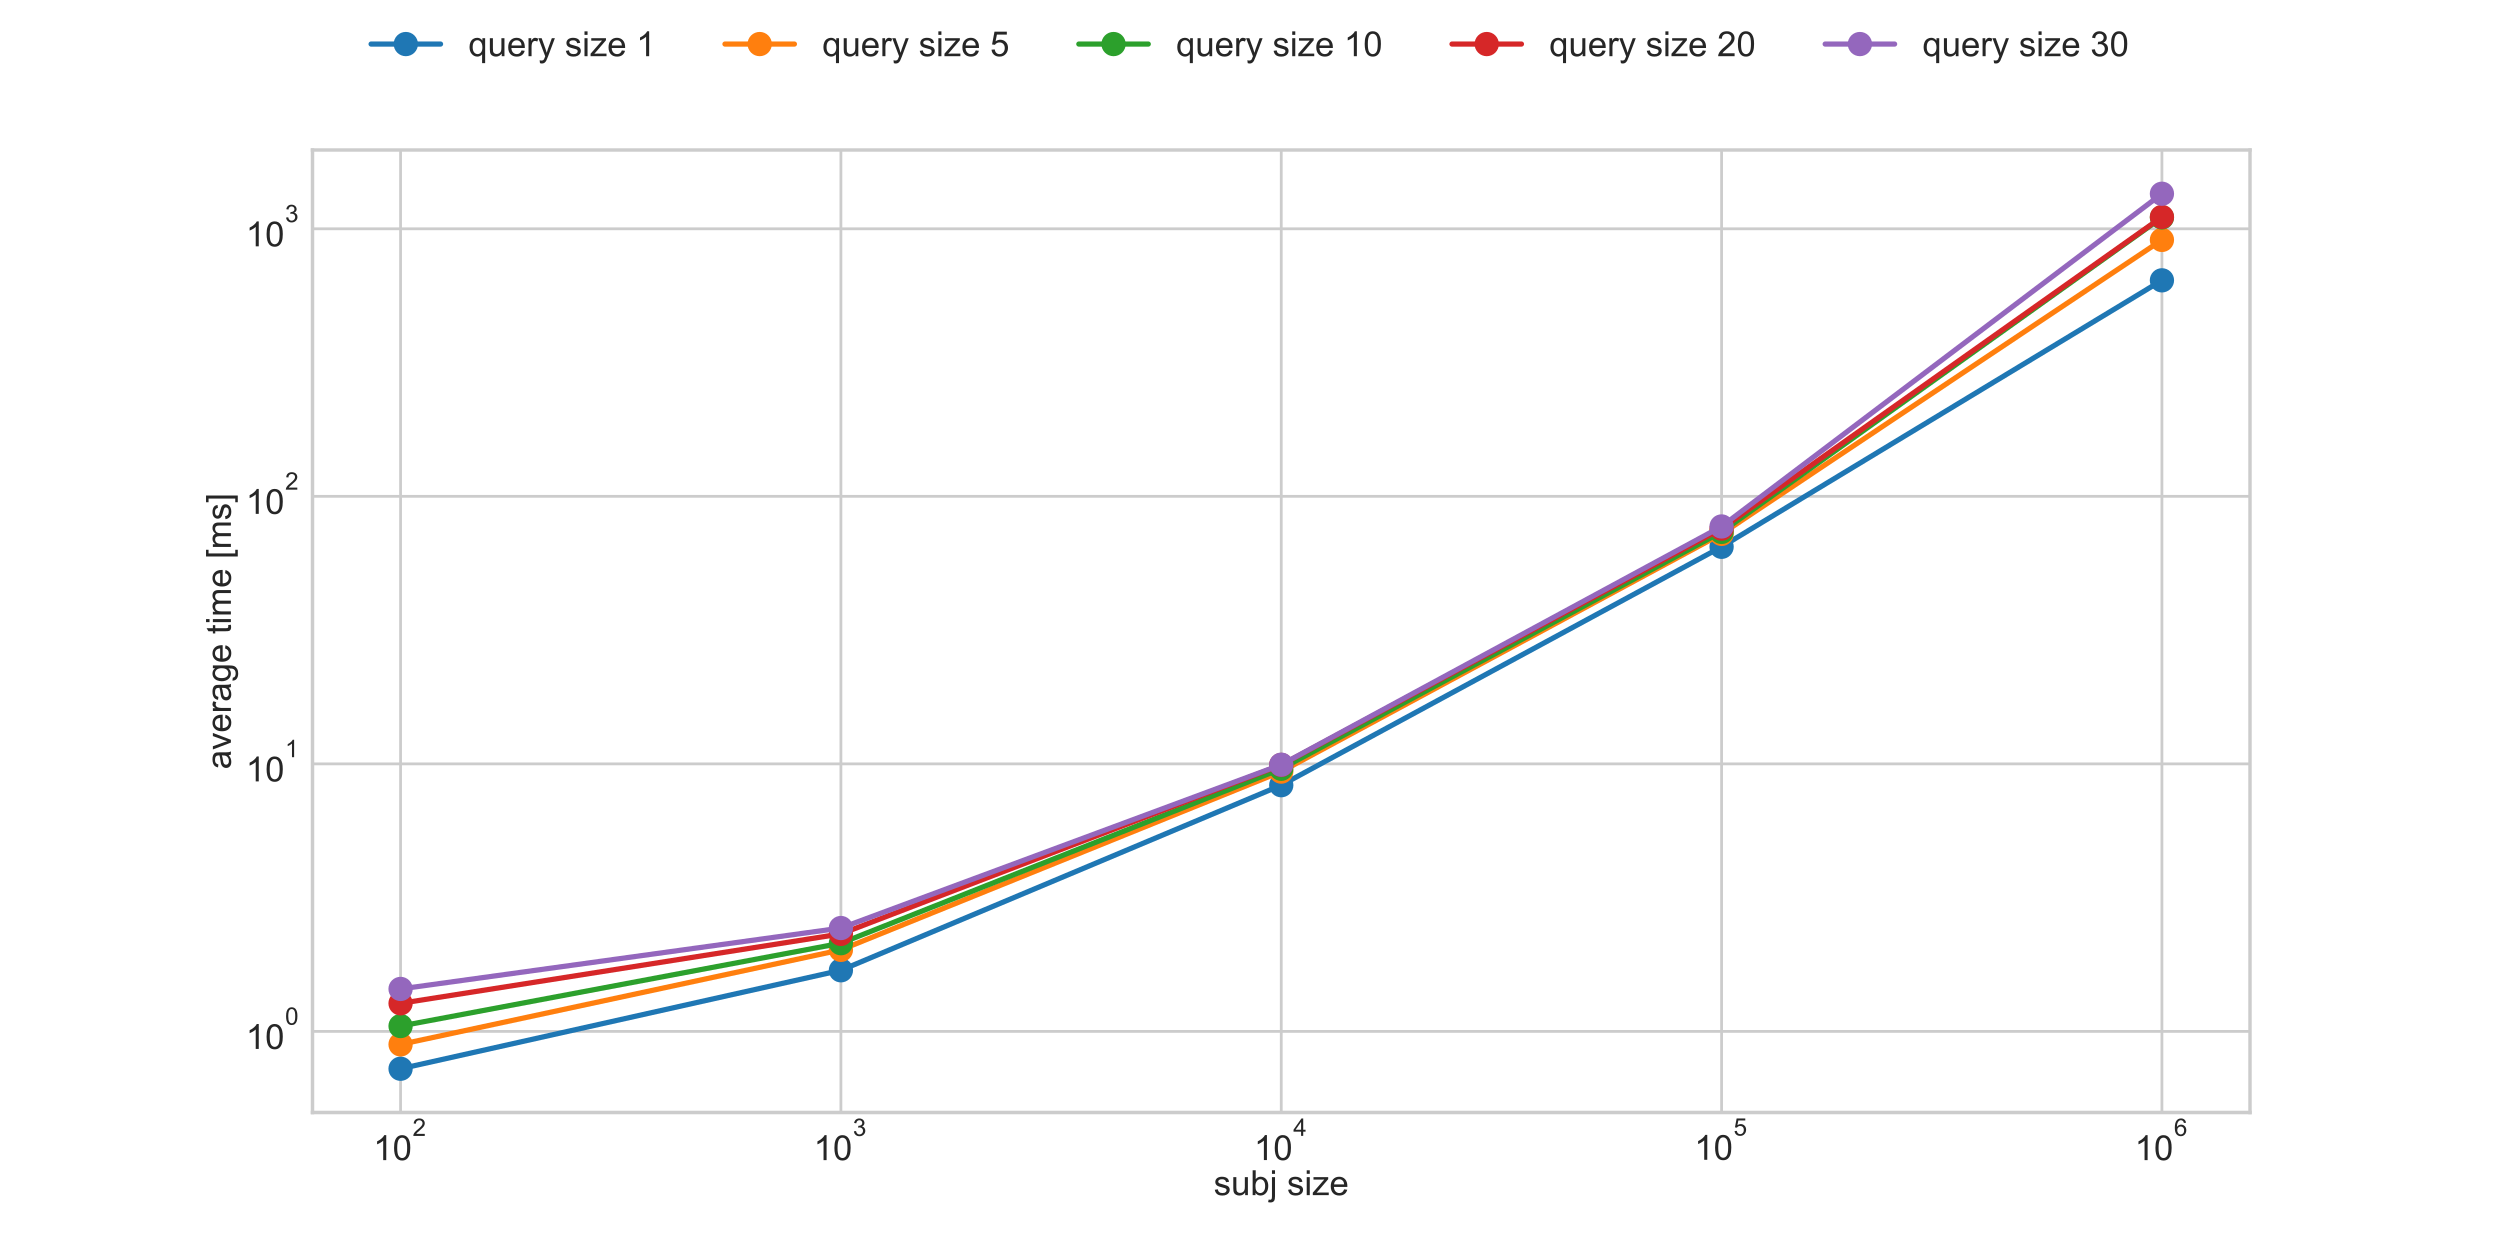 <?xml version="1.0" encoding="utf-8" standalone="no"?>
<!DOCTYPE svg PUBLIC "-//W3C//DTD SVG 1.1//EN"
  "http://www.w3.org/Graphics/SVG/1.1/DTD/svg11.dtd">
<!-- Created with matplotlib (https://matplotlib.org/) -->
<svg height="360pt" version="1.1" viewBox="0 0 720 360" width="720pt" xmlns="http://www.w3.org/2000/svg" xmlns:xlink="http://www.w3.org/1999/xlink">
 <defs>
  <style type="text/css">*{stroke-linecap:butt;stroke-linejoin:round;}</style>
 </defs>
 <g id="figure_1">
  <g id="patch_1">
   <path d="M 0 360 
L 720 360 
L 720 0 
L 0 0 
z
" style="fill:#ffffff;"/>
  </g>
  <g id="axes_1">
   <g id="patch_2">
    <path d="M 90 320.4 
L 648 320.4 
L 648 43.2 
L 90 43.2 
z
" style="fill:#ffffff;"/>
   </g>
   <g id="matplotlib.axis_1">
    <g id="xtick_1">
     <g id="line2d_1">
      <path clip-path="url(#pd9f61dae8f)" d="M 115.364 320.4 
L 115.364 43.2 
" style="fill:none;stroke:#cccccc;stroke-linecap:round;stroke-width:0.8;"/>
     </g>
     <g id="line2d_2"/>
     <g id="text_1">
      <!-- $\mathdefault{10^{2}}$ -->
      <g style="fill:#262626;" transform="translate(107.514 334.212)scale(0.1 -0.1)">
       <defs>
        <path d="M 37.25 0 
L 28.469 0 
L 28.469 56 
Q 25.297 52.984 20.141 49.953 
Q 14.984 46.922 10.891 45.406 
L 10.891 53.906 
Q 18.266 57.375 23.781 62.297 
Q 29.297 67.234 31.594 71.875 
L 37.25 71.875 
z
" id="ArialMT-49"/>
        <path d="M 4.156 35.297 
Q 4.156 48 6.766 55.734 
Q 9.375 63.484 14.516 67.672 
Q 19.672 71.875 27.484 71.875 
Q 33.25 71.875 37.594 69.547 
Q 41.938 67.234 44.766 62.859 
Q 47.609 58.5 49.219 52.219 
Q 50.828 45.953 50.828 35.297 
Q 50.828 22.703 48.234 14.969 
Q 45.656 7.234 40.5 3 
Q 35.359 -1.219 27.484 -1.219 
Q 17.141 -1.219 11.234 6.203 
Q 4.156 15.141 4.156 35.297 
z
M 13.188 35.297 
Q 13.188 17.672 17.312 11.828 
Q 21.438 6 27.484 6 
Q 33.547 6 37.672 11.859 
Q 41.797 17.719 41.797 35.297 
Q 41.797 52.984 37.672 58.781 
Q 33.547 64.594 27.391 64.594 
Q 21.344 64.594 17.719 59.469 
Q 13.188 52.938 13.188 35.297 
z
" id="ArialMT-48"/>
        <path d="M 50.344 8.453 
L 50.344 0 
L 3.031 0 
Q 2.938 3.172 4.047 6.109 
Q 5.859 10.938 9.828 15.625 
Q 13.812 20.312 21.344 26.469 
Q 33.016 36.031 37.109 41.625 
Q 41.219 47.219 41.219 52.203 
Q 41.219 57.422 37.469 61 
Q 33.734 64.594 27.734 64.594 
Q 21.391 64.594 17.578 60.781 
Q 13.766 56.984 13.719 50.25 
L 4.688 51.172 
Q 5.609 61.281 11.656 66.578 
Q 17.719 71.875 27.938 71.875 
Q 38.234 71.875 44.234 66.156 
Q 50.25 60.453 50.25 52 
Q 50.25 47.703 48.484 43.547 
Q 46.734 39.406 42.656 34.812 
Q 38.578 30.219 29.109 22.219 
Q 21.188 15.578 18.938 13.203 
Q 16.703 10.844 15.234 8.453 
z
" id="ArialMT-50"/>
       </defs>
       <use transform="translate(0 0.994)" xlink:href="#ArialMT-49"/>
       <use transform="translate(55.615 0.994)" xlink:href="#ArialMT-48"/>
       <use transform="translate(112.973 70.688)scale(0.7)" xlink:href="#ArialMT-50"/>
      </g>
     </g>
    </g>
    <g id="xtick_2">
     <g id="line2d_3">
      <path clip-path="url(#pd9f61dae8f)" d="M 242.182 320.4 
L 242.182 43.2 
" style="fill:none;stroke:#cccccc;stroke-linecap:round;stroke-width:0.8;"/>
     </g>
     <g id="line2d_4"/>
     <g id="text_2">
      <!-- $\mathdefault{10^{3}}$ -->
      <g style="fill:#262626;" transform="translate(234.332 334.212)scale(0.1 -0.1)">
       <defs>
        <path d="M 4.203 18.891 
L 12.984 20.062 
Q 14.5 12.594 18.141 9.297 
Q 21.781 6 27 6 
Q 33.203 6 37.469 10.297 
Q 41.75 14.594 41.75 20.953 
Q 41.75 27 37.797 30.922 
Q 33.844 34.859 27.734 34.859 
Q 25.25 34.859 21.531 33.891 
L 22.516 41.609 
Q 23.391 41.5 23.922 41.5 
Q 29.547 41.5 34.031 44.422 
Q 38.531 47.359 38.531 53.469 
Q 38.531 58.297 35.25 61.469 
Q 31.984 64.656 26.812 64.656 
Q 21.688 64.656 18.266 61.422 
Q 14.844 58.203 13.875 51.766 
L 5.078 53.328 
Q 6.688 62.156 12.391 67.016 
Q 18.109 71.875 26.609 71.875 
Q 32.469 71.875 37.391 69.359 
Q 42.328 66.844 44.938 62.5 
Q 47.562 58.156 47.562 53.266 
Q 47.562 48.641 45.062 44.828 
Q 42.578 41.016 37.703 38.766 
Q 44.047 37.312 47.562 32.688 
Q 51.078 28.078 51.078 21.141 
Q 51.078 11.766 44.234 5.25 
Q 37.406 -1.266 26.953 -1.266 
Q 17.531 -1.266 11.297 4.344 
Q 5.078 9.969 4.203 18.891 
z
" id="ArialMT-51"/>
       </defs>
       <use transform="translate(0 0.994)" xlink:href="#ArialMT-49"/>
       <use transform="translate(55.615 0.994)" xlink:href="#ArialMT-48"/>
       <use transform="translate(112.973 70.688)scale(0.7)" xlink:href="#ArialMT-51"/>
      </g>
     </g>
    </g>
    <g id="xtick_3">
     <g id="line2d_5">
      <path clip-path="url(#pd9f61dae8f)" d="M 369 320.4 
L 369 43.2 
" style="fill:none;stroke:#cccccc;stroke-linecap:round;stroke-width:0.8;"/>
     </g>
     <g id="line2d_6"/>
     <g id="text_3">
      <!-- $\mathdefault{10^{4}}$ -->
      <g style="fill:#262626;" transform="translate(361.15 334.113)scale(0.1 -0.1)">
       <defs>
        <path d="M 32.328 0 
L 32.328 17.141 
L 1.266 17.141 
L 1.266 25.203 
L 33.938 71.578 
L 41.109 71.578 
L 41.109 25.203 
L 50.781 25.203 
L 50.781 17.141 
L 41.109 17.141 
L 41.109 0 
z
M 32.328 25.203 
L 32.328 57.469 
L 9.906 25.203 
z
" id="ArialMT-52"/>
       </defs>
       <use transform="translate(0 0.202)" xlink:href="#ArialMT-49"/>
       <use transform="translate(55.615 0.202)" xlink:href="#ArialMT-48"/>
       <use transform="translate(112.973 69.895)scale(0.7)" xlink:href="#ArialMT-52"/>
      </g>
     </g>
    </g>
    <g id="xtick_4">
     <g id="line2d_7">
      <path clip-path="url(#pd9f61dae8f)" d="M 495.818 320.4 
L 495.818 43.2 
" style="fill:none;stroke:#cccccc;stroke-linecap:round;stroke-width:0.8;"/>
     </g>
     <g id="line2d_8"/>
     <g id="text_4">
      <!-- $\mathdefault{10^{5}}$ -->
      <g style="fill:#262626;" transform="translate(487.968 334.113)scale(0.1 -0.1)">
       <defs>
        <path d="M 4.156 18.75 
L 13.375 19.531 
Q 14.406 12.797 18.141 9.391 
Q 21.875 6 27.156 6 
Q 33.5 6 37.891 10.781 
Q 42.281 15.578 42.281 23.484 
Q 42.281 31 38.062 35.344 
Q 33.844 39.703 27 39.703 
Q 22.75 39.703 19.328 37.766 
Q 15.922 35.844 13.969 32.766 
L 5.719 33.844 
L 12.641 70.609 
L 48.25 70.609 
L 48.25 62.203 
L 19.672 62.203 
L 15.828 42.969 
Q 22.266 47.469 29.344 47.469 
Q 38.719 47.469 45.156 40.969 
Q 51.609 34.469 51.609 24.266 
Q 51.609 14.547 45.953 7.469 
Q 39.062 -1.219 27.156 -1.219 
Q 17.391 -1.219 11.203 4.25 
Q 5.031 9.719 4.156 18.75 
z
" id="ArialMT-53"/>
       </defs>
       <use transform="translate(0 0.88)" xlink:href="#ArialMT-49"/>
       <use transform="translate(55.615 0.88)" xlink:href="#ArialMT-48"/>
       <use transform="translate(112.973 70.573)scale(0.7)" xlink:href="#ArialMT-53"/>
      </g>
     </g>
    </g>
    <g id="xtick_5">
     <g id="line2d_9">
      <path clip-path="url(#pd9f61dae8f)" d="M 622.636 320.4 
L 622.636 43.2 
" style="fill:none;stroke:#cccccc;stroke-linecap:round;stroke-width:0.8;"/>
     </g>
     <g id="line2d_10"/>
     <g id="text_5">
      <!-- $\mathdefault{10^{6}}$ -->
      <g style="fill:#262626;" transform="translate(614.786 334.212)scale(0.1 -0.1)">
       <defs>
        <path d="M 49.75 54.047 
L 41.016 53.375 
Q 39.844 58.547 37.703 60.891 
Q 34.125 64.656 28.906 64.656 
Q 24.703 64.656 21.531 62.312 
Q 17.391 59.281 14.984 53.469 
Q 12.594 47.656 12.5 36.922 
Q 15.672 41.75 20.266 44.094 
Q 24.859 46.438 29.891 46.438 
Q 38.672 46.438 44.844 39.969 
Q 51.031 33.5 51.031 23.25 
Q 51.031 16.5 48.125 10.719 
Q 45.219 4.938 40.141 1.859 
Q 35.062 -1.219 28.609 -1.219 
Q 17.625 -1.219 10.688 6.859 
Q 3.766 14.938 3.766 33.5 
Q 3.766 54.25 11.422 63.672 
Q 18.109 71.875 29.438 71.875 
Q 37.891 71.875 43.281 67.141 
Q 48.688 62.406 49.75 54.047 
z
M 13.875 23.188 
Q 13.875 18.656 15.797 14.5 
Q 17.719 10.359 21.188 8.172 
Q 24.656 6 28.469 6 
Q 34.031 6 38.031 10.484 
Q 42.047 14.984 42.047 22.703 
Q 42.047 30.125 38.078 34.391 
Q 34.125 38.672 28.125 38.672 
Q 22.172 38.672 18.016 34.391 
Q 13.875 30.125 13.875 23.188 
z
" id="ArialMT-54"/>
       </defs>
       <use transform="translate(0 0.994)" xlink:href="#ArialMT-49"/>
       <use transform="translate(55.615 0.994)" xlink:href="#ArialMT-48"/>
       <use transform="translate(112.973 70.688)scale(0.7)" xlink:href="#ArialMT-54"/>
      </g>
     </g>
    </g>
    <g id="xtick_6">
     <g id="line2d_11"/>
    </g>
    <g id="xtick_7">
     <g id="line2d_12"/>
    </g>
    <g id="xtick_8">
     <g id="line2d_13"/>
    </g>
    <g id="xtick_9">
     <g id="line2d_14"/>
    </g>
    <g id="xtick_10">
     <g id="line2d_15"/>
    </g>
    <g id="xtick_11">
     <g id="line2d_16"/>
    </g>
    <g id="xtick_12">
     <g id="line2d_17"/>
    </g>
    <g id="xtick_13">
     <g id="line2d_18"/>
    </g>
    <g id="xtick_14">
     <g id="line2d_19"/>
    </g>
    <g id="xtick_15">
     <g id="line2d_20"/>
    </g>
    <g id="xtick_16">
     <g id="line2d_21"/>
    </g>
    <g id="xtick_17">
     <g id="line2d_22"/>
    </g>
    <g id="xtick_18">
     <g id="line2d_23"/>
    </g>
    <g id="xtick_19">
     <g id="line2d_24"/>
    </g>
    <g id="xtick_20">
     <g id="line2d_25"/>
    </g>
    <g id="xtick_21">
     <g id="line2d_26"/>
    </g>
    <g id="xtick_22">
     <g id="line2d_27"/>
    </g>
    <g id="xtick_23">
     <g id="line2d_28"/>
    </g>
    <g id="xtick_24">
     <g id="line2d_29"/>
    </g>
    <g id="xtick_25">
     <g id="line2d_30"/>
    </g>
    <g id="xtick_26">
     <g id="line2d_31"/>
    </g>
    <g id="xtick_27">
     <g id="line2d_32"/>
    </g>
    <g id="xtick_28">
     <g id="line2d_33"/>
    </g>
    <g id="xtick_29">
     <g id="line2d_34"/>
    </g>
    <g id="xtick_30">
     <g id="line2d_35"/>
    </g>
    <g id="xtick_31">
     <g id="line2d_36"/>
    </g>
    <g id="xtick_32">
     <g id="line2d_37"/>
    </g>
    <g id="xtick_33">
     <g id="line2d_38"/>
    </g>
    <g id="xtick_34">
     <g id="line2d_39"/>
    </g>
    <g id="xtick_35">
     <g id="line2d_40"/>
    </g>
    <g id="xtick_36">
     <g id="line2d_41"/>
    </g>
    <g id="xtick_37">
     <g id="line2d_42"/>
    </g>
    <g id="xtick_38">
     <g id="line2d_43"/>
    </g>
    <g id="xtick_39">
     <g id="line2d_44"/>
    </g>
    <g id="xtick_40">
     <g id="line2d_45"/>
    </g>
   </g>
   <g id="matplotlib.axis_2">
    <g id="ytick_1">
     <g id="line2d_46">
      <path clip-path="url(#pd9f61dae8f)" d="M 90 297.039 
L 648 297.039 
" style="fill:none;stroke:#cccccc;stroke-linecap:round;stroke-width:0.8;"/>
     </g>
     <g id="line2d_47"/>
     <g id="text_6">
      <!-- $\mathdefault{10^{0}}$ -->
      <g style="fill:#262626;" transform="translate(70.8 302.195)scale(0.1 -0.1)">
       <use transform="translate(0 0.994)" xlink:href="#ArialMT-49"/>
       <use transform="translate(55.615 0.994)" xlink:href="#ArialMT-48"/>
       <use transform="translate(112.973 70.688)scale(0.7)" xlink:href="#ArialMT-48"/>
      </g>
     </g>
    </g>
    <g id="ytick_2">
     <g id="line2d_48">
      <path clip-path="url(#pd9f61dae8f)" d="M 90 219.989 
L 648 219.989 
" style="fill:none;stroke:#cccccc;stroke-linecap:round;stroke-width:0.8;"/>
     </g>
     <g id="line2d_49"/>
     <g id="text_7">
      <!-- $\mathdefault{10^{1}}$ -->
      <g style="fill:#262626;" transform="translate(70.8 225.146)scale(0.1 -0.1)">
       <use transform="translate(0 0.994)" xlink:href="#ArialMT-49"/>
       <use transform="translate(55.615 0.994)" xlink:href="#ArialMT-48"/>
       <use transform="translate(112.973 70.688)scale(0.7)" xlink:href="#ArialMT-49"/>
      </g>
     </g>
    </g>
    <g id="ytick_3">
     <g id="line2d_50">
      <path clip-path="url(#pd9f61dae8f)" d="M 90 142.94 
L 648 142.94 
" style="fill:none;stroke:#cccccc;stroke-linecap:round;stroke-width:0.8;"/>
     </g>
     <g id="line2d_51"/>
     <g id="text_8">
      <!-- $\mathdefault{10^{2}}$ -->
      <g style="fill:#262626;" transform="translate(70.8 148.096)scale(0.1 -0.1)">
       <use transform="translate(0 0.994)" xlink:href="#ArialMT-49"/>
       <use transform="translate(55.615 0.994)" xlink:href="#ArialMT-48"/>
       <use transform="translate(112.973 70.688)scale(0.7)" xlink:href="#ArialMT-50"/>
      </g>
     </g>
    </g>
    <g id="ytick_4">
     <g id="line2d_52">
      <path clip-path="url(#pd9f61dae8f)" d="M 90 65.89 
L 648 65.89 
" style="fill:none;stroke:#cccccc;stroke-linecap:round;stroke-width:0.8;"/>
     </g>
     <g id="line2d_53"/>
     <g id="text_9">
      <!-- $\mathdefault{10^{3}}$ -->
      <g style="fill:#262626;" transform="translate(70.8 71.046)scale(0.1 -0.1)">
       <use transform="translate(0 0.994)" xlink:href="#ArialMT-49"/>
       <use transform="translate(55.615 0.994)" xlink:href="#ArialMT-48"/>
       <use transform="translate(112.973 70.688)scale(0.7)" xlink:href="#ArialMT-51"/>
      </g>
     </g>
    </g>
    <g id="ytick_5">
     <g id="line2d_54"/>
    </g>
    <g id="ytick_6">
     <g id="line2d_55"/>
    </g>
    <g id="ytick_7">
     <g id="line2d_56"/>
    </g>
    <g id="ytick_8">
     <g id="line2d_57"/>
    </g>
    <g id="ytick_9">
     <g id="line2d_58"/>
    </g>
    <g id="ytick_10">
     <g id="line2d_59"/>
    </g>
    <g id="ytick_11">
     <g id="line2d_60"/>
    </g>
    <g id="ytick_12">
     <g id="line2d_61"/>
    </g>
    <g id="ytick_13">
     <g id="line2d_62"/>
    </g>
    <g id="ytick_14">
     <g id="line2d_63"/>
    </g>
    <g id="ytick_15">
     <g id="line2d_64"/>
    </g>
    <g id="ytick_16">
     <g id="line2d_65"/>
    </g>
    <g id="ytick_17">
     <g id="line2d_66"/>
    </g>
    <g id="ytick_18">
     <g id="line2d_67"/>
    </g>
    <g id="ytick_19">
     <g id="line2d_68"/>
    </g>
    <g id="ytick_20">
     <g id="line2d_69"/>
    </g>
    <g id="ytick_21">
     <g id="line2d_70"/>
    </g>
    <g id="ytick_22">
     <g id="line2d_71"/>
    </g>
    <g id="ytick_23">
     <g id="line2d_72"/>
    </g>
    <g id="ytick_24">
     <g id="line2d_73"/>
    </g>
    <g id="ytick_25">
     <g id="line2d_74"/>
    </g>
    <g id="ytick_26">
     <g id="line2d_75"/>
    </g>
    <g id="ytick_27">
     <g id="line2d_76"/>
    </g>
    <g id="ytick_28">
     <g id="line2d_77"/>
    </g>
    <g id="ytick_29">
     <g id="line2d_78"/>
    </g>
    <g id="ytick_30">
     <g id="line2d_79"/>
    </g>
    <g id="ytick_31">
     <g id="line2d_80"/>
    </g>
    <g id="ytick_32">
     <g id="line2d_81"/>
    </g>
    <g id="ytick_33">
     <g id="line2d_82"/>
    </g>
   </g>
   <g id="line2d_83">
    <path clip-path="url(#pd9f61dae8f)" d="M 115.364 307.8 
L 242.182 279.441 
L 369 226.136 
L 495.818 157.483 
L 622.636 80.736 
" style="fill:none;stroke:#1f77b4;stroke-linecap:round;stroke-width:1.5;"/>
    <defs>
     <path d="M 0 3 
C 0.796 3 1.559 2.684 2.121 2.121 
C 2.684 1.559 3 0.796 3 0 
C 3 -0.796 2.684 -1.559 2.121 -2.121 
C 1.559 -2.684 0.796 -3 0 -3 
C -0.796 -3 -1.559 -2.684 -2.121 -2.121 
C -2.684 -1.559 -3 -0.796 -3 0 
C -3 0.796 -2.684 1.559 -2.121 2.121 
C -1.559 2.684 -0.796 3 0 3 
z
" id="m51be70feb8" style="stroke:#1f77b4;"/>
    </defs>
    <g clip-path="url(#pd9f61dae8f)">
     <use style="fill:#1f77b4;stroke:#1f77b4;" x="115.364" xlink:href="#m51be70feb8" y="307.8"/>
     <use style="fill:#1f77b4;stroke:#1f77b4;" x="242.182" xlink:href="#m51be70feb8" y="279.441"/>
     <use style="fill:#1f77b4;stroke:#1f77b4;" x="369" xlink:href="#m51be70feb8" y="226.136"/>
     <use style="fill:#1f77b4;stroke:#1f77b4;" x="495.818" xlink:href="#m51be70feb8" y="157.483"/>
     <use style="fill:#1f77b4;stroke:#1f77b4;" x="622.636" xlink:href="#m51be70feb8" y="80.736"/>
    </g>
   </g>
   <g id="line2d_84">
    <path clip-path="url(#pd9f61dae8f)" d="M 115.364 300.789 
L 242.182 273.562 
L 369 222.22 
L 495.818 153.763 
L 622.636 69.095 
" style="fill:none;stroke:#ff7f0e;stroke-linecap:round;stroke-width:1.5;"/>
    <defs>
     <path d="M 0 3 
C 0.796 3 1.559 2.684 2.121 2.121 
C 2.684 1.559 3 0.796 3 0 
C 3 -0.796 2.684 -1.559 2.121 -2.121 
C 1.559 -2.684 0.796 -3 0 -3 
C -0.796 -3 -1.559 -2.684 -2.121 -2.121 
C -2.684 -1.559 -3 -0.796 -3 0 
C -3 0.796 -2.684 1.559 -2.121 2.121 
C -1.559 2.684 -0.796 3 0 3 
z
" id="m3255f3721a" style="stroke:#ff7f0e;"/>
    </defs>
    <g clip-path="url(#pd9f61dae8f)">
     <use style="fill:#ff7f0e;stroke:#ff7f0e;" x="115.364" xlink:href="#m3255f3721a" y="300.789"/>
     <use style="fill:#ff7f0e;stroke:#ff7f0e;" x="242.182" xlink:href="#m3255f3721a" y="273.562"/>
     <use style="fill:#ff7f0e;stroke:#ff7f0e;" x="369" xlink:href="#m3255f3721a" y="222.22"/>
     <use style="fill:#ff7f0e;stroke:#ff7f0e;" x="495.818" xlink:href="#m3255f3721a" y="153.763"/>
     <use style="fill:#ff7f0e;stroke:#ff7f0e;" x="622.636" xlink:href="#m3255f3721a" y="69.095"/>
    </g>
   </g>
   <g id="line2d_85">
    <path clip-path="url(#pd9f61dae8f)" d="M 115.364 295.502 
L 242.182 271.643 
L 369 221.408 
L 495.818 153.199 
L 622.636 62.629 
" style="fill:none;stroke:#2ca02c;stroke-linecap:round;stroke-width:1.5;"/>
    <defs>
     <path d="M 0 3 
C 0.796 3 1.559 2.684 2.121 2.121 
C 2.684 1.559 3 0.796 3 0 
C 3 -0.796 2.684 -1.559 2.121 -2.121 
C 1.559 -2.684 0.796 -3 0 -3 
C -0.796 -3 -1.559 -2.684 -2.121 -2.121 
C -2.684 -1.559 -3 -0.796 -3 0 
C -3 0.796 -2.684 1.559 -2.121 2.121 
C -1.559 2.684 -0.796 3 0 3 
z
" id="m2b3a3bd825" style="stroke:#2ca02c;"/>
    </defs>
    <g clip-path="url(#pd9f61dae8f)">
     <use style="fill:#2ca02c;stroke:#2ca02c;" x="115.364" xlink:href="#m2b3a3bd825" y="295.502"/>
     <use style="fill:#2ca02c;stroke:#2ca02c;" x="242.182" xlink:href="#m2b3a3bd825" y="271.643"/>
     <use style="fill:#2ca02c;stroke:#2ca02c;" x="369" xlink:href="#m2b3a3bd825" y="221.408"/>
     <use style="fill:#2ca02c;stroke:#2ca02c;" x="495.818" xlink:href="#m2b3a3bd825" y="153.199"/>
     <use style="fill:#2ca02c;stroke:#2ca02c;" x="622.636" xlink:href="#m2b3a3bd825" y="62.629"/>
    </g>
   </g>
   <g id="line2d_86">
    <path clip-path="url(#pd9f61dae8f)" d="M 115.364 288.962 
L 242.182 268.965 
L 369 220.309 
L 495.818 152.257 
L 622.636 62.482 
" style="fill:none;stroke:#d62728;stroke-linecap:round;stroke-width:1.5;"/>
    <defs>
     <path d="M 0 3 
C 0.796 3 1.559 2.684 2.121 2.121 
C 2.684 1.559 3 0.796 3 0 
C 3 -0.796 2.684 -1.559 2.121 -2.121 
C 1.559 -2.684 0.796 -3 0 -3 
C -0.796 -3 -1.559 -2.684 -2.121 -2.121 
C -2.684 -1.559 -3 -0.796 -3 0 
C -3 0.796 -2.684 1.559 -2.121 2.121 
C -1.559 2.684 -0.796 3 0 3 
z
" id="m9d765308b4" style="stroke:#d62728;"/>
    </defs>
    <g clip-path="url(#pd9f61dae8f)">
     <use style="fill:#d62728;stroke:#d62728;" x="115.364" xlink:href="#m9d765308b4" y="288.962"/>
     <use style="fill:#d62728;stroke:#d62728;" x="242.182" xlink:href="#m9d765308b4" y="268.965"/>
     <use style="fill:#d62728;stroke:#d62728;" x="369" xlink:href="#m9d765308b4" y="220.309"/>
     <use style="fill:#d62728;stroke:#d62728;" x="495.818" xlink:href="#m9d765308b4" y="152.257"/>
     <use style="fill:#d62728;stroke:#d62728;" x="622.636" xlink:href="#m9d765308b4" y="62.482"/>
    </g>
   </g>
   <g id="line2d_87">
    <path clip-path="url(#pd9f61dae8f)" d="M 115.364 284.814 
L 242.182 267.273 
L 369 220.235 
L 495.818 151.619 
L 622.636 55.8 
" style="fill:none;stroke:#9467bd;stroke-linecap:round;stroke-width:1.5;"/>
    <defs>
     <path d="M 0 3 
C 0.796 3 1.559 2.684 2.121 2.121 
C 2.684 1.559 3 0.796 3 0 
C 3 -0.796 2.684 -1.559 2.121 -2.121 
C 1.559 -2.684 0.796 -3 0 -3 
C -0.796 -3 -1.559 -2.684 -2.121 -2.121 
C -2.684 -1.559 -3 -0.796 -3 0 
C -3 0.796 -2.684 1.559 -2.121 2.121 
C -1.559 2.684 -0.796 3 0 3 
z
" id="m955cf81a8e" style="stroke:#9467bd;"/>
    </defs>
    <g clip-path="url(#pd9f61dae8f)">
     <use style="fill:#9467bd;stroke:#9467bd;" x="115.364" xlink:href="#m955cf81a8e" y="284.814"/>
     <use style="fill:#9467bd;stroke:#9467bd;" x="242.182" xlink:href="#m955cf81a8e" y="267.273"/>
     <use style="fill:#9467bd;stroke:#9467bd;" x="369" xlink:href="#m955cf81a8e" y="220.235"/>
     <use style="fill:#9467bd;stroke:#9467bd;" x="495.818" xlink:href="#m955cf81a8e" y="151.619"/>
     <use style="fill:#9467bd;stroke:#9467bd;" x="622.636" xlink:href="#m955cf81a8e" y="55.8"/>
    </g>
   </g>
   <g id="patch_3">
    <path d="M 90 320.4 
L 90 43.2 
" style="fill:none;stroke:#cccccc;stroke-linecap:square;stroke-linejoin:miter;"/>
   </g>
   <g id="patch_4">
    <path d="M 648 320.4 
L 648 43.2 
" style="fill:none;stroke:#cccccc;stroke-linecap:square;stroke-linejoin:miter;"/>
   </g>
   <g id="patch_5">
    <path d="M 90 320.4 
L 648 320.4 
" style="fill:none;stroke:#cccccc;stroke-linecap:square;stroke-linejoin:miter;"/>
   </g>
   <g id="patch_6">
    <path d="M 90 43.2 
L 648 43.2 
" style="fill:none;stroke:#cccccc;stroke-linecap:square;stroke-linejoin:miter;"/>
   </g>
  </g>
  <g id="axes_2">
   <g id="matplotlib.axis_3">
    <g id="xtick_41">
     <g id="text_10">
      <!-- 0.0 -->
      <g style="opacity:0;" transform="translate(83.05 331.058)scale(0.1 -0.1)">
       <defs>
        <path d="M 9.078 0 
L 9.078 10.016 
L 19.094 10.016 
L 19.094 0 
z
" id="ArialMT-46"/>
       </defs>
       <use xlink:href="#ArialMT-48"/>
       <use x="55.615" xlink:href="#ArialMT-46"/>
       <use x="83.398" xlink:href="#ArialMT-48"/>
      </g>
     </g>
    </g>
    <g id="xtick_42">
     <g id="text_11">
      <!-- 0.2 -->
      <g style="opacity:0;" transform="translate(194.65 331.058)scale(0.1 -0.1)">
       <use xlink:href="#ArialMT-48"/>
       <use x="55.615" xlink:href="#ArialMT-46"/>
       <use x="83.398" xlink:href="#ArialMT-50"/>
      </g>
     </g>
    </g>
    <g id="xtick_43">
     <g id="text_12">
      <!-- 0.4 -->
      <g style="opacity:0;" transform="translate(306.25 331.058)scale(0.1 -0.1)">
       <use xlink:href="#ArialMT-48"/>
       <use x="55.615" xlink:href="#ArialMT-46"/>
       <use x="83.398" xlink:href="#ArialMT-52"/>
      </g>
     </g>
    </g>
    <g id="xtick_44">
     <g id="text_13">
      <!-- 0.6 -->
      <g style="opacity:0;" transform="translate(417.85 331.058)scale(0.1 -0.1)">
       <use xlink:href="#ArialMT-48"/>
       <use x="55.615" xlink:href="#ArialMT-46"/>
       <use x="83.398" xlink:href="#ArialMT-54"/>
      </g>
     </g>
    </g>
    <g id="xtick_45">
     <g id="text_14">
      <!-- 0.8 -->
      <g style="opacity:0;" transform="translate(529.45 331.058)scale(0.1 -0.1)">
       <defs>
        <path d="M 17.672 38.812 
Q 12.203 40.828 9.562 44.531 
Q 6.938 48.25 6.938 53.422 
Q 6.938 61.234 12.547 66.547 
Q 18.172 71.875 27.484 71.875 
Q 36.859 71.875 42.578 66.422 
Q 48.297 60.984 48.297 53.172 
Q 48.297 48.188 45.672 44.5 
Q 43.062 40.828 37.75 38.812 
Q 44.344 36.672 47.781 31.875 
Q 51.219 27.094 51.219 20.453 
Q 51.219 11.281 44.719 5.031 
Q 38.234 -1.219 27.641 -1.219 
Q 17.047 -1.219 10.547 5.047 
Q 4.047 11.328 4.047 20.703 
Q 4.047 27.688 7.594 32.391 
Q 11.141 37.109 17.672 38.812 
z
M 15.922 53.719 
Q 15.922 48.641 19.188 45.406 
Q 22.469 42.188 27.688 42.188 
Q 32.766 42.188 36.016 45.375 
Q 39.266 48.578 39.266 53.219 
Q 39.266 58.062 35.906 61.359 
Q 32.562 64.656 27.594 64.656 
Q 22.562 64.656 19.234 61.422 
Q 15.922 58.203 15.922 53.719 
z
M 13.094 20.656 
Q 13.094 16.891 14.875 13.375 
Q 16.656 9.859 20.172 7.922 
Q 23.688 6 27.734 6 
Q 34.031 6 38.125 10.047 
Q 42.234 14.109 42.234 20.359 
Q 42.234 26.703 38.016 30.859 
Q 33.797 35.016 27.438 35.016 
Q 21.234 35.016 17.156 30.906 
Q 13.094 26.812 13.094 20.656 
z
" id="ArialMT-56"/>
       </defs>
       <use xlink:href="#ArialMT-48"/>
       <use x="55.615" xlink:href="#ArialMT-46"/>
       <use x="83.398" xlink:href="#ArialMT-56"/>
      </g>
     </g>
    </g>
    <g id="xtick_46">
     <g id="text_15">
      <!-- 1.0 -->
      <g style="opacity:0;" transform="translate(641.05 331.058)scale(0.1 -0.1)">
       <use xlink:href="#ArialMT-49"/>
       <use x="55.615" xlink:href="#ArialMT-46"/>
       <use x="83.398" xlink:href="#ArialMT-48"/>
      </g>
     </g>
    </g>
    <g id="text_16">
     <!-- subj size -->
     <g style="fill:#262626;" transform="translate(349.548 344.203)scale(0.1 -0.1)">
      <defs>
       <path d="M 3.078 15.484 
L 11.766 16.844 
Q 12.5 11.625 15.844 8.844 
Q 19.188 6.062 25.203 6.062 
Q 31.25 6.062 34.172 8.516 
Q 37.109 10.984 37.109 14.312 
Q 37.109 17.281 34.516 19 
Q 32.719 20.172 25.531 21.969 
Q 15.875 24.422 12.141 26.203 
Q 8.406 27.984 6.469 31.125 
Q 4.547 34.281 4.547 38.094 
Q 4.547 41.547 6.125 44.5 
Q 7.719 47.469 10.453 49.422 
Q 12.5 50.922 16.031 51.969 
Q 19.578 53.031 23.641 53.031 
Q 29.734 53.031 34.344 51.266 
Q 38.969 49.516 41.156 46.5 
Q 43.359 43.5 44.188 38.484 
L 35.594 37.312 
Q 35.016 41.312 32.203 43.547 
Q 29.391 45.797 24.266 45.797 
Q 18.219 45.797 15.625 43.797 
Q 13.031 41.797 13.031 39.109 
Q 13.031 37.406 14.109 36.031 
Q 15.188 34.625 17.484 33.688 
Q 18.797 33.203 25.25 31.453 
Q 34.578 28.953 38.25 27.359 
Q 41.938 25.781 44.031 22.75 
Q 46.141 19.734 46.141 15.234 
Q 46.141 10.844 43.578 6.953 
Q 41.016 3.078 36.172 0.953 
Q 31.344 -1.172 25.25 -1.172 
Q 15.141 -1.172 9.844 3.031 
Q 4.547 7.234 3.078 15.484 
z
" id="ArialMT-115"/>
       <path d="M 40.578 0 
L 40.578 7.625 
Q 34.516 -1.172 24.125 -1.172 
Q 19.531 -1.172 15.547 0.578 
Q 11.578 2.344 9.641 5 
Q 7.719 7.672 6.938 11.531 
Q 6.391 14.109 6.391 19.734 
L 6.391 51.859 
L 15.188 51.859 
L 15.188 23.094 
Q 15.188 16.219 15.719 13.812 
Q 16.547 10.359 19.234 8.375 
Q 21.922 6.391 25.875 6.391 
Q 29.828 6.391 33.297 8.422 
Q 36.766 10.453 38.203 13.938 
Q 39.656 17.438 39.656 24.078 
L 39.656 51.859 
L 48.438 51.859 
L 48.438 0 
z
" id="ArialMT-117"/>
       <path d="M 14.703 0 
L 6.547 0 
L 6.547 71.578 
L 15.328 71.578 
L 15.328 46.047 
Q 20.906 53.031 29.547 53.031 
Q 34.328 53.031 38.594 51.094 
Q 42.875 49.172 45.625 45.672 
Q 48.391 42.188 49.953 37.25 
Q 51.516 32.328 51.516 26.703 
Q 51.516 13.375 44.922 6.094 
Q 38.328 -1.172 29.109 -1.172 
Q 19.922 -1.172 14.703 6.5 
z
M 14.594 26.312 
Q 14.594 17 17.141 12.844 
Q 21.297 6.062 28.375 6.062 
Q 34.125 6.062 38.328 11.062 
Q 42.531 16.062 42.531 25.984 
Q 42.531 36.141 38.5 40.969 
Q 34.469 45.797 28.766 45.797 
Q 23 45.797 18.797 40.797 
Q 14.594 35.797 14.594 26.312 
z
" id="ArialMT-98"/>
       <path d="M 6.547 61.375 
L 6.547 71.578 
L 15.328 71.578 
L 15.328 61.375 
z
M -4.594 -20.125 
L -2.938 -12.641 
Q -0.297 -13.328 1.219 -13.328 
Q 3.906 -13.328 5.219 -11.547 
Q 6.547 -9.766 6.547 -2.641 
L 6.547 51.859 
L 15.328 51.859 
L 15.328 -2.828 
Q 15.328 -12.406 12.844 -16.156 
Q 9.672 -21.047 2.297 -21.047 
Q -1.266 -21.047 -4.594 -20.125 
z
" id="ArialMT-106"/>
       <path id="ArialMT-32"/>
       <path d="M 6.641 61.469 
L 6.641 71.578 
L 15.438 71.578 
L 15.438 61.469 
z
M 6.641 0 
L 6.641 51.859 
L 15.438 51.859 
L 15.438 0 
z
" id="ArialMT-105"/>
       <path d="M 1.953 0 
L 1.953 7.125 
L 34.969 45.016 
Q 29.344 44.734 25.047 44.734 
L 3.906 44.734 
L 3.906 51.859 
L 46.297 51.859 
L 46.297 46.047 
L 18.219 13.141 
L 12.797 7.125 
Q 18.703 7.562 23.875 7.562 
L 47.859 7.562 
L 47.859 0 
z
" id="ArialMT-122"/>
       <path d="M 42.094 16.703 
L 51.172 15.578 
Q 49.031 7.625 43.219 3.219 
Q 37.406 -1.172 28.375 -1.172 
Q 17 -1.172 10.328 5.828 
Q 3.656 12.844 3.656 25.484 
Q 3.656 38.578 10.391 45.797 
Q 17.141 53.031 27.875 53.031 
Q 38.281 53.031 44.875 45.953 
Q 51.469 38.875 51.469 26.031 
Q 51.469 25.25 51.422 23.688 
L 12.75 23.688 
Q 13.234 15.141 17.578 10.594 
Q 21.922 6.062 28.422 6.062 
Q 33.25 6.062 36.672 8.594 
Q 40.094 11.141 42.094 16.703 
z
M 13.234 30.906 
L 42.188 30.906 
Q 41.609 37.453 38.875 40.719 
Q 34.672 45.797 27.984 45.797 
Q 21.922 45.797 17.797 41.75 
Q 13.672 37.703 13.234 30.906 
z
" id="ArialMT-101"/>
      </defs>
      <use xlink:href="#ArialMT-115"/>
      <use x="50" xlink:href="#ArialMT-117"/>
      <use x="105.615" xlink:href="#ArialMT-98"/>
      <use x="161.23" xlink:href="#ArialMT-106"/>
      <use x="183.447" xlink:href="#ArialMT-32"/>
      <use x="211.23" xlink:href="#ArialMT-115"/>
      <use x="261.23" xlink:href="#ArialMT-105"/>
      <use x="283.447" xlink:href="#ArialMT-122"/>
      <use x="333.447" xlink:href="#ArialMT-101"/>
     </g>
    </g>
   </g>
   <g id="matplotlib.axis_4">
    <g id="ytick_34">
     <g id="text_17">
      <!-- 0.0 -->
      <g style="opacity:0;" transform="translate(72.6 323.979)scale(0.1 -0.1)">
       <use xlink:href="#ArialMT-48"/>
       <use x="55.615" xlink:href="#ArialMT-46"/>
       <use x="83.398" xlink:href="#ArialMT-48"/>
      </g>
     </g>
    </g>
    <g id="ytick_35">
     <g id="text_18">
      <!-- 0.2 -->
      <g style="opacity:0;" transform="translate(72.6 268.539)scale(0.1 -0.1)">
       <use xlink:href="#ArialMT-48"/>
       <use x="55.615" xlink:href="#ArialMT-46"/>
       <use x="83.398" xlink:href="#ArialMT-50"/>
      </g>
     </g>
    </g>
    <g id="ytick_36">
     <g id="text_19">
      <!-- 0.4 -->
      <g style="opacity:0;" transform="translate(72.6 213.099)scale(0.1 -0.1)">
       <use xlink:href="#ArialMT-48"/>
       <use x="55.615" xlink:href="#ArialMT-46"/>
       <use x="83.398" xlink:href="#ArialMT-52"/>
      </g>
     </g>
    </g>
    <g id="ytick_37">
     <g id="text_20">
      <!-- 0.6 -->
      <g style="opacity:0;" transform="translate(72.6 157.659)scale(0.1 -0.1)">
       <use xlink:href="#ArialMT-48"/>
       <use x="55.615" xlink:href="#ArialMT-46"/>
       <use x="83.398" xlink:href="#ArialMT-54"/>
      </g>
     </g>
    </g>
    <g id="ytick_38">
     <g id="text_21">
      <!-- 0.8 -->
      <g style="opacity:0;" transform="translate(72.6 102.219)scale(0.1 -0.1)">
       <use xlink:href="#ArialMT-48"/>
       <use x="55.615" xlink:href="#ArialMT-46"/>
       <use x="83.398" xlink:href="#ArialMT-56"/>
      </g>
     </g>
    </g>
    <g id="ytick_39">
     <g id="text_22">
      <!-- 1.0 -->
      <g style="opacity:0;" transform="translate(72.6 46.779)scale(0.1 -0.1)">
       <use xlink:href="#ArialMT-49"/>
       <use x="55.615" xlink:href="#ArialMT-46"/>
       <use x="83.398" xlink:href="#ArialMT-48"/>
      </g>
     </g>
    </g>
    <g id="text_23">
     <!-- average time [ms] -->
     <g style="fill:#262626;" transform="translate(66.495 221.534)rotate(-90)scale(0.1 -0.1)">
      <defs>
       <path d="M 40.438 6.391 
Q 35.547 2.25 31.031 0.531 
Q 26.516 -1.172 21.344 -1.172 
Q 12.797 -1.172 8.203 3 
Q 3.609 7.172 3.609 13.672 
Q 3.609 17.484 5.344 20.625 
Q 7.078 23.781 9.891 25.688 
Q 12.703 27.594 16.219 28.562 
Q 18.797 29.25 24.031 29.891 
Q 34.672 31.156 39.703 32.906 
Q 39.75 34.719 39.75 35.203 
Q 39.75 40.578 37.25 42.781 
Q 33.891 45.75 27.25 45.75 
Q 21.047 45.75 18.094 43.578 
Q 15.141 41.406 13.719 35.891 
L 5.125 37.062 
Q 6.297 42.578 8.984 45.969 
Q 11.672 49.359 16.75 51.188 
Q 21.828 53.031 28.516 53.031 
Q 35.156 53.031 39.297 51.469 
Q 43.453 49.906 45.406 47.531 
Q 47.359 45.172 48.141 41.547 
Q 48.578 39.312 48.578 33.453 
L 48.578 21.734 
Q 48.578 9.469 49.141 6.219 
Q 49.703 2.984 51.375 0 
L 42.188 0 
Q 40.828 2.734 40.438 6.391 
z
M 39.703 26.031 
Q 34.906 24.078 25.344 22.703 
Q 19.922 21.922 17.672 20.938 
Q 15.438 19.969 14.203 18.094 
Q 12.984 16.219 12.984 13.922 
Q 12.984 10.406 15.641 8.062 
Q 18.312 5.719 23.438 5.719 
Q 28.516 5.719 32.469 7.938 
Q 36.422 10.156 38.281 14.016 
Q 39.703 17 39.703 22.797 
z
" id="ArialMT-97"/>
       <path d="M 21 0 
L 1.266 51.859 
L 10.547 51.859 
L 21.688 20.797 
Q 23.484 15.766 25 10.359 
Q 26.172 14.453 28.266 20.219 
L 39.797 51.859 
L 48.828 51.859 
L 29.203 0 
z
" id="ArialMT-118"/>
       <path d="M 6.5 0 
L 6.5 51.859 
L 14.406 51.859 
L 14.406 44 
Q 17.438 49.516 20 51.266 
Q 22.562 53.031 25.641 53.031 
Q 30.078 53.031 34.672 50.203 
L 31.641 42.047 
Q 28.422 43.953 25.203 43.953 
Q 22.312 43.953 20.016 42.219 
Q 17.719 40.484 16.75 37.406 
Q 15.281 32.719 15.281 27.156 
L 15.281 0 
z
" id="ArialMT-114"/>
       <path d="M 4.984 -4.297 
L 13.531 -5.562 
Q 14.062 -9.516 16.5 -11.328 
Q 19.781 -13.766 25.438 -13.766 
Q 31.547 -13.766 34.859 -11.328 
Q 38.188 -8.891 39.359 -4.5 
Q 40.047 -1.812 39.984 6.781 
Q 34.234 0 25.641 0 
Q 14.938 0 9.078 7.719 
Q 3.219 15.438 3.219 26.219 
Q 3.219 33.641 5.906 39.906 
Q 8.594 46.188 13.688 49.609 
Q 18.797 53.031 25.688 53.031 
Q 34.859 53.031 40.828 45.609 
L 40.828 51.859 
L 48.922 51.859 
L 48.922 7.031 
Q 48.922 -5.078 46.453 -10.125 
Q 44 -15.188 38.641 -18.109 
Q 33.297 -21.047 25.484 -21.047 
Q 16.219 -21.047 10.5 -16.875 
Q 4.781 -12.703 4.984 -4.297 
z
M 12.25 26.859 
Q 12.25 16.656 16.297 11.969 
Q 20.359 7.281 26.469 7.281 
Q 32.516 7.281 36.609 11.938 
Q 40.719 16.609 40.719 26.562 
Q 40.719 36.078 36.5 40.906 
Q 32.281 45.75 26.312 45.75 
Q 20.453 45.75 16.344 40.984 
Q 12.25 36.234 12.25 26.859 
z
" id="ArialMT-103"/>
       <path d="M 25.781 7.859 
L 27.047 0.094 
Q 23.344 -0.688 20.406 -0.688 
Q 15.625 -0.688 12.984 0.828 
Q 10.359 2.344 9.281 4.812 
Q 8.203 7.281 8.203 15.188 
L 8.203 45.016 
L 1.766 45.016 
L 1.766 51.859 
L 8.203 51.859 
L 8.203 64.703 
L 16.938 69.969 
L 16.938 51.859 
L 25.781 51.859 
L 25.781 45.016 
L 16.938 45.016 
L 16.938 14.703 
Q 16.938 10.938 17.406 9.859 
Q 17.875 8.797 18.922 8.156 
Q 19.969 7.516 21.922 7.516 
Q 23.391 7.516 25.781 7.859 
z
" id="ArialMT-116"/>
       <path d="M 6.594 0 
L 6.594 51.859 
L 14.453 51.859 
L 14.453 44.578 
Q 16.891 48.391 20.938 50.703 
Q 25 53.031 30.172 53.031 
Q 35.938 53.031 39.625 50.641 
Q 43.312 48.25 44.828 43.953 
Q 50.984 53.031 60.844 53.031 
Q 68.562 53.031 72.703 48.75 
Q 76.859 44.484 76.859 35.594 
L 76.859 0 
L 68.109 0 
L 68.109 32.672 
Q 68.109 37.938 67.25 40.25 
Q 66.406 42.578 64.156 43.984 
Q 61.922 45.406 58.891 45.406 
Q 53.422 45.406 49.797 41.766 
Q 46.188 38.141 46.188 30.125 
L 46.188 0 
L 37.406 0 
L 37.406 33.688 
Q 37.406 39.547 35.25 42.469 
Q 33.109 45.406 28.219 45.406 
Q 24.516 45.406 21.359 43.453 
Q 18.219 41.5 16.797 37.734 
Q 15.375 33.984 15.375 26.906 
L 15.375 0 
z
" id="ArialMT-109"/>
       <path d="M 6.781 -19.875 
L 6.781 71.578 
L 26.172 71.578 
L 26.172 64.312 
L 15.578 64.312 
L 15.578 -12.594 
L 26.172 -12.594 
L 26.172 -19.875 
z
" id="ArialMT-91"/>
       <path d="M 21.297 -19.875 
L 1.906 -19.875 
L 1.906 -12.594 
L 12.5 -12.594 
L 12.5 64.312 
L 1.906 64.312 
L 1.906 71.578 
L 21.297 71.578 
z
" id="ArialMT-93"/>
      </defs>
      <use xlink:href="#ArialMT-97"/>
      <use x="55.615" xlink:href="#ArialMT-118"/>
      <use x="105.615" xlink:href="#ArialMT-101"/>
      <use x="161.23" xlink:href="#ArialMT-114"/>
      <use x="194.531" xlink:href="#ArialMT-97"/>
      <use x="250.146" xlink:href="#ArialMT-103"/>
      <use x="305.762" xlink:href="#ArialMT-101"/>
      <use x="361.377" xlink:href="#ArialMT-32"/>
      <use x="389.16" xlink:href="#ArialMT-116"/>
      <use x="416.943" xlink:href="#ArialMT-105"/>
      <use x="439.16" xlink:href="#ArialMT-109"/>
      <use x="522.461" xlink:href="#ArialMT-101"/>
      <use x="578.076" xlink:href="#ArialMT-32"/>
      <use x="605.859" xlink:href="#ArialMT-91"/>
      <use x="633.643" xlink:href="#ArialMT-109"/>
      <use x="716.943" xlink:href="#ArialMT-115"/>
      <use x="766.943" xlink:href="#ArialMT-93"/>
     </g>
    </g>
   </g>
  </g>
  <g id="legend_1">
   <g id="line2d_88">
    <path d="M 106.877 12.688 
L 126.877 12.688 
" style="fill:none;stroke:#1f77b4;stroke-linecap:round;stroke-width:1.5;"/>
   </g>
   <g id="line2d_89">
    <g>
     <use style="fill:#1f77b4;stroke:#1f77b4;" x="116.877" xlink:href="#m51be70feb8" y="12.688"/>
    </g>
   </g>
   <g id="text_24">
    <!-- query size 1 -->
    <g style="fill:#262626;" transform="translate(134.877 16.188)scale(0.1 -0.1)">
     <defs>
      <path d="M 39.656 -19.875 
L 39.656 5.516 
Q 37.594 2.641 33.906 0.734 
Q 30.219 -1.172 26.078 -1.172 
Q 16.844 -1.172 10.172 6.203 
Q 3.516 13.578 3.516 26.422 
Q 3.516 34.234 6.219 40.422 
Q 8.938 46.625 14.078 49.828 
Q 19.234 53.031 25.391 53.031 
Q 35.016 53.031 40.531 44.922 
L 40.531 51.859 
L 48.438 51.859 
L 48.438 -19.875 
z
M 12.547 26.078 
Q 12.547 16.062 16.75 11.062 
Q 20.953 6.062 26.812 6.062 
Q 32.422 6.062 36.469 10.812 
Q 40.531 15.578 40.531 25.297 
Q 40.531 35.641 36.25 40.859 
Q 31.984 46.094 26.219 46.094 
Q 20.516 46.094 16.531 41.234 
Q 12.547 36.375 12.547 26.078 
z
" id="ArialMT-113"/>
      <path d="M 6.203 -19.969 
L 5.219 -11.719 
Q 8.109 -12.5 10.25 -12.5 
Q 13.188 -12.5 14.938 -11.516 
Q 16.703 -10.547 17.828 -8.797 
Q 18.656 -7.469 20.516 -2.25 
Q 20.75 -1.516 21.297 -0.094 
L 1.609 51.859 
L 11.078 51.859 
L 21.875 21.828 
Q 23.969 16.109 25.641 9.812 
Q 27.156 15.875 29.25 21.625 
L 40.328 51.859 
L 49.125 51.859 
L 29.391 -0.875 
Q 26.219 -9.422 24.469 -12.641 
Q 22.125 -17 19.094 -19.016 
Q 16.062 -21.047 11.859 -21.047 
Q 9.328 -21.047 6.203 -19.969 
z
" id="ArialMT-121"/>
     </defs>
     <use xlink:href="#ArialMT-113"/>
     <use x="55.615" xlink:href="#ArialMT-117"/>
     <use x="111.23" xlink:href="#ArialMT-101"/>
     <use x="166.846" xlink:href="#ArialMT-114"/>
     <use x="200.146" xlink:href="#ArialMT-121"/>
     <use x="250.146" xlink:href="#ArialMT-32"/>
     <use x="277.93" xlink:href="#ArialMT-115"/>
     <use x="327.93" xlink:href="#ArialMT-105"/>
     <use x="350.146" xlink:href="#ArialMT-122"/>
     <use x="400.146" xlink:href="#ArialMT-101"/>
     <use x="455.762" xlink:href="#ArialMT-32"/>
     <use x="483.545" xlink:href="#ArialMT-49"/>
    </g>
   </g>
   <g id="line2d_90">
    <path d="M 208.79 12.688 
L 228.79 12.688 
" style="fill:none;stroke:#ff7f0e;stroke-linecap:round;stroke-width:1.5;"/>
   </g>
   <g id="line2d_91">
    <g>
     <use style="fill:#ff7f0e;stroke:#ff7f0e;" x="218.79" xlink:href="#m3255f3721a" y="12.688"/>
    </g>
   </g>
   <g id="text_25">
    <!-- query size 5 -->
    <g style="fill:#262626;" transform="translate(236.79 16.188)scale(0.1 -0.1)">
     <use xlink:href="#ArialMT-113"/>
     <use x="55.615" xlink:href="#ArialMT-117"/>
     <use x="111.23" xlink:href="#ArialMT-101"/>
     <use x="166.846" xlink:href="#ArialMT-114"/>
     <use x="200.146" xlink:href="#ArialMT-121"/>
     <use x="250.146" xlink:href="#ArialMT-32"/>
     <use x="277.93" xlink:href="#ArialMT-115"/>
     <use x="327.93" xlink:href="#ArialMT-105"/>
     <use x="350.146" xlink:href="#ArialMT-122"/>
     <use x="400.146" xlink:href="#ArialMT-101"/>
     <use x="455.762" xlink:href="#ArialMT-32"/>
     <use x="483.545" xlink:href="#ArialMT-53"/>
    </g>
   </g>
   <g id="line2d_92">
    <path d="M 310.702 12.688 
L 330.702 12.688 
" style="fill:none;stroke:#2ca02c;stroke-linecap:round;stroke-width:1.5;"/>
   </g>
   <g id="line2d_93">
    <g>
     <use style="fill:#2ca02c;stroke:#2ca02c;" x="320.702" xlink:href="#m2b3a3bd825" y="12.688"/>
    </g>
   </g>
   <g id="text_26">
    <!-- query size 10 -->
    <g style="fill:#262626;" transform="translate(338.702 16.188)scale(0.1 -0.1)">
     <use xlink:href="#ArialMT-113"/>
     <use x="55.615" xlink:href="#ArialMT-117"/>
     <use x="111.23" xlink:href="#ArialMT-101"/>
     <use x="166.846" xlink:href="#ArialMT-114"/>
     <use x="200.146" xlink:href="#ArialMT-121"/>
     <use x="250.146" xlink:href="#ArialMT-32"/>
     <use x="277.93" xlink:href="#ArialMT-115"/>
     <use x="327.93" xlink:href="#ArialMT-105"/>
     <use x="350.146" xlink:href="#ArialMT-122"/>
     <use x="400.146" xlink:href="#ArialMT-101"/>
     <use x="455.762" xlink:href="#ArialMT-32"/>
     <use x="483.545" xlink:href="#ArialMT-49"/>
     <use x="539.16" xlink:href="#ArialMT-48"/>
    </g>
   </g>
   <g id="line2d_94">
    <path d="M 418.176 12.688 
L 438.176 12.688 
" style="fill:none;stroke:#d62728;stroke-linecap:round;stroke-width:1.5;"/>
   </g>
   <g id="line2d_95">
    <g>
     <use style="fill:#d62728;stroke:#d62728;" x="428.176" xlink:href="#m9d765308b4" y="12.688"/>
    </g>
   </g>
   <g id="text_27">
    <!-- query size 20 -->
    <g style="fill:#262626;" transform="translate(446.176 16.188)scale(0.1 -0.1)">
     <use xlink:href="#ArialMT-113"/>
     <use x="55.615" xlink:href="#ArialMT-117"/>
     <use x="111.23" xlink:href="#ArialMT-101"/>
     <use x="166.846" xlink:href="#ArialMT-114"/>
     <use x="200.146" xlink:href="#ArialMT-121"/>
     <use x="250.146" xlink:href="#ArialMT-32"/>
     <use x="277.93" xlink:href="#ArialMT-115"/>
     <use x="327.93" xlink:href="#ArialMT-105"/>
     <use x="350.146" xlink:href="#ArialMT-122"/>
     <use x="400.146" xlink:href="#ArialMT-101"/>
     <use x="455.762" xlink:href="#ArialMT-32"/>
     <use x="483.545" xlink:href="#ArialMT-50"/>
     <use x="539.16" xlink:href="#ArialMT-48"/>
    </g>
   </g>
   <g id="line2d_96">
    <path d="M 525.649 12.688 
L 545.649 12.688 
" style="fill:none;stroke:#9467bd;stroke-linecap:round;stroke-width:1.5;"/>
   </g>
   <g id="line2d_97">
    <g>
     <use style="fill:#9467bd;stroke:#9467bd;" x="535.649" xlink:href="#m955cf81a8e" y="12.688"/>
    </g>
   </g>
   <g id="text_28">
    <!-- query size 30 -->
    <g style="fill:#262626;" transform="translate(553.649 16.188)scale(0.1 -0.1)">
     <use xlink:href="#ArialMT-113"/>
     <use x="55.615" xlink:href="#ArialMT-117"/>
     <use x="111.23" xlink:href="#ArialMT-101"/>
     <use x="166.846" xlink:href="#ArialMT-114"/>
     <use x="200.146" xlink:href="#ArialMT-121"/>
     <use x="250.146" xlink:href="#ArialMT-32"/>
     <use x="277.93" xlink:href="#ArialMT-115"/>
     <use x="327.93" xlink:href="#ArialMT-105"/>
     <use x="350.146" xlink:href="#ArialMT-122"/>
     <use x="400.146" xlink:href="#ArialMT-101"/>
     <use x="455.762" xlink:href="#ArialMT-32"/>
     <use x="483.545" xlink:href="#ArialMT-51"/>
     <use x="539.16" xlink:href="#ArialMT-48"/>
    </g>
   </g>
  </g>
 </g>
 <defs>
  <clipPath id="pd9f61dae8f">
   <rect height="277.2" width="558" x="90" y="43.2"/>
  </clipPath>
 </defs>
</svg>

